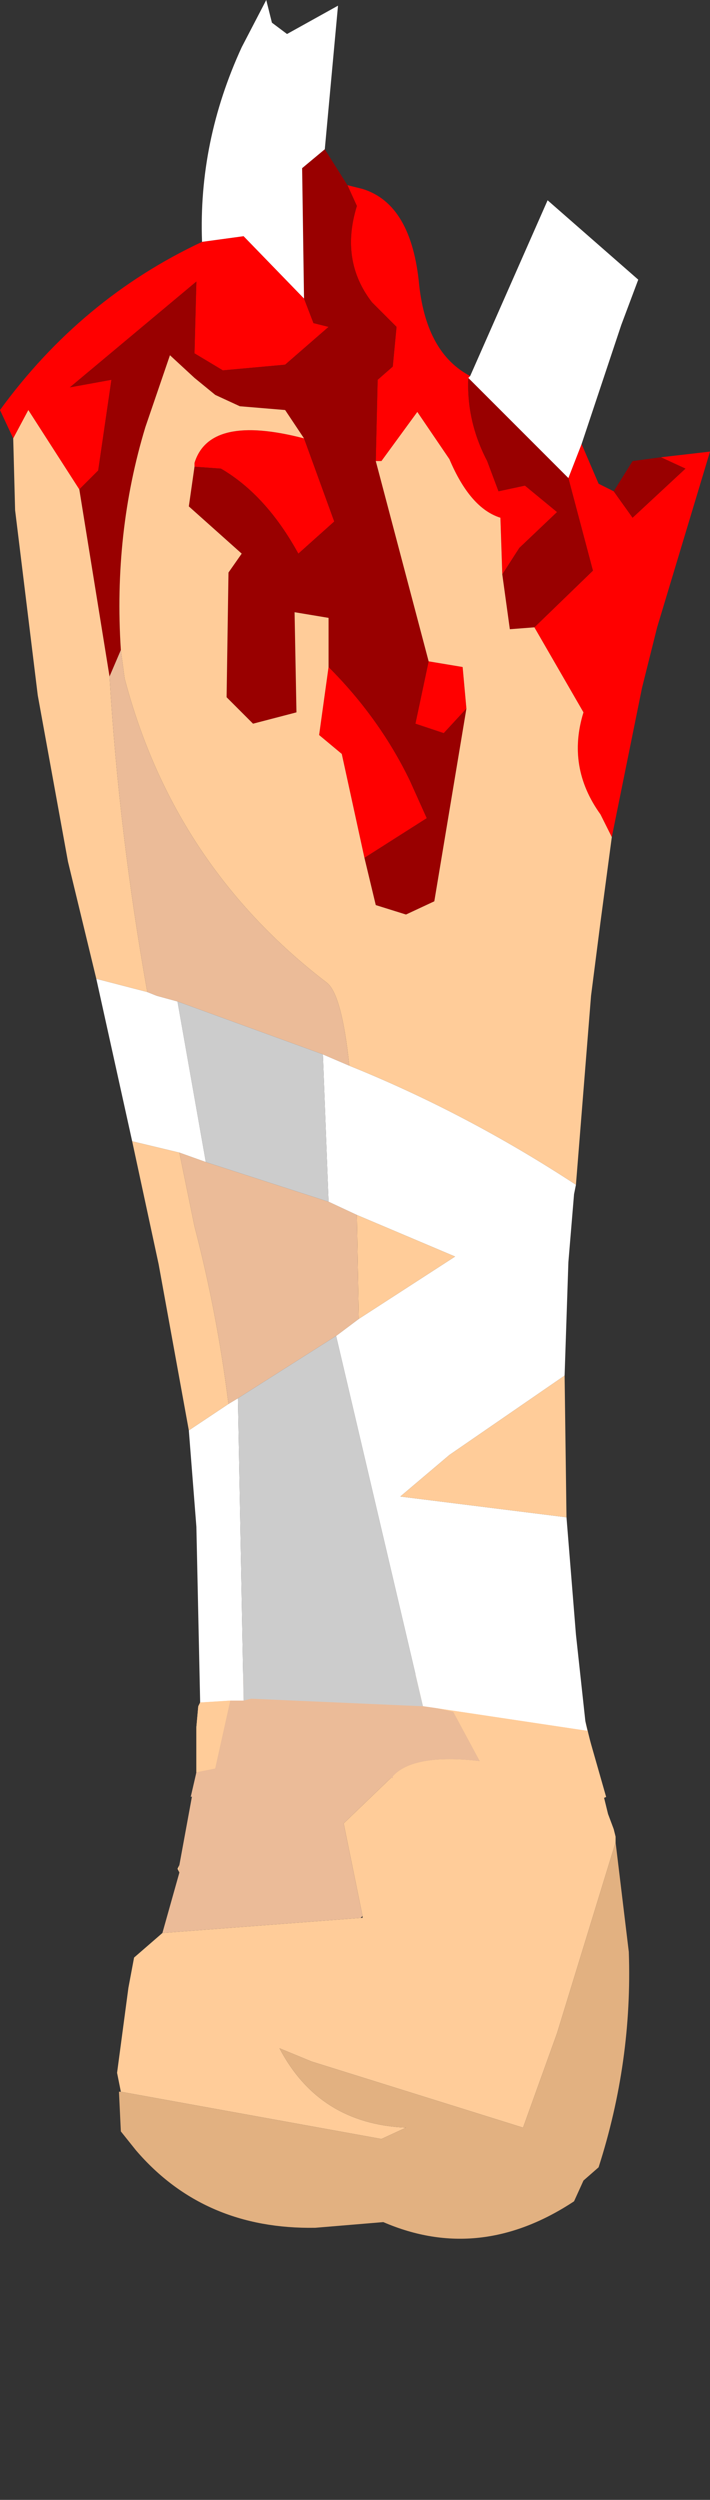 <?xml version="1.0" encoding="UTF-8" standalone="no"?>
<svg xmlns:ffdec="https://www.free-decompiler.com/flash" xmlns:xlink="http://www.w3.org/1999/xlink" ffdec:objectType="frame" height="66.15px" width="18.8px" xmlns="http://www.w3.org/2000/svg">
  <rect width="100%" height="100%" fill="#333333" stroke="none"/>
  <g transform="matrix(1.0, 0.0, 0.0, 1.0, 8.75, 30.75)">
    <use ffdec:characterId="2490" ffdec:characterName="game_fla.hand2_241" height="21.85" id="hand" transform="matrix(1.0, 0.0, 0.0, 1.0, -7.7, 13.55)" width="15.6" xlink:href="#sprite0"/>
    <use ffdec:characterId="2492" height="47.7" transform="matrix(1.0, 0.0, 0.0, 1.0, -8.75, -30.75)" width="18.8" xlink:href="#shape1"/>
  </g>
  <defs>
    <g id="sprite0" transform="matrix(1.0, 0.0, 0.0, 1.0, 8.8, 7.45)">
      <use ffdec:characterId="1462" height="14.95" transform="matrix(1.0, 0.0, 0.0, 1.0, -6.75, -7.45)" width="13.55" xlink:href="#shape0"/>
    </g>
    <g id="shape0" transform="matrix(1.0, 0.0, 0.0, 1.0, 6.75, 7.45)">
      <path d="M0.85 -7.45 L5.35 -7.45 5.65 -6.2 6.25 -3.75 6.4 -3.35 6.45 -3.15 6.45 -3.0 4.9 2.05 4.0 4.55 -1.6 2.8 -2.45 2.45 Q-1.4 4.45 0.9 4.55 L0.25 4.85 -6.65 3.6 -6.75 3.1 -6.45 0.85 -6.3 0.05 -5.55 -0.6 -0.3 -1.0 -0.25 -1.0 -0.25 -1.05 -0.75 -3.5 0.55 -4.75 Q1.1 -5.35 2.85 -5.15 L2.15 -6.45 1.7 -6.55 1.35 -6.6 0.85 -7.45 M-3.75 -7.45 L-3.75 -6.75 -4.15 -4.95 -4.65 -4.85 -4.65 -6.05 -4.6 -6.6 -4.55 -6.7 -4.5 -7.45 -3.75 -7.45 M-5.1 -2.4 L-5.1 -2.2 -5.15 -2.3 -5.1 -2.4" fill="#ffcc99" fill-rule="evenodd" stroke="none"/>
      <path d="M0.85 -7.45 L1.35 -6.6 1.7 -6.55 2.15 -6.45 2.85 -5.15 Q1.1 -5.35 0.55 -4.75 L-0.75 -3.5 -0.25 -1.05 -0.3 -1.0 -5.55 -0.6 -5.1 -2.2 -5.1 -2.4 -4.65 -4.85 -4.15 -4.95 -3.75 -6.75 -3.75 -7.45 0.85 -7.45" fill="#ebbb98" fill-rule="evenodd" stroke="none"/>
      <path d="M-6.65 3.6 L0.25 4.85 0.9 4.55 Q-1.4 4.45 -2.45 2.45 L-1.6 2.8 4.0 4.55 4.9 2.05 6.45 -3.0 6.8 -0.1 Q6.9 2.8 6.0 5.6 L5.6 5.95 5.35 6.5 Q2.85 8.15 0.3 7.05 L-1.5 7.2 Q-4.45 7.25 -6.25 5.15 L-6.65 4.65 -6.7 3.6 -6.65 3.6" fill="#e2b181" fill-rule="evenodd" stroke="none"/>
    </g>
    <g id="shape1" transform="matrix(1.0, 0.0, 0.0, 1.0, 8.75, 30.75)">
      <path d="M1.2 -18.55 L1.25 -20.7 1.65 -21.05 1.75 -22.1 1.1 -22.75 Q0.25 -23.85 0.7 -25.3 L0.45 -25.85 0.85 -25.75 Q2.15 -25.35 2.35 -23.2 2.55 -21.4 3.7 -20.8 L3.65 -20.75 Q3.6 -19.6 4.15 -18.55 L4.45 -17.75 5.15 -17.9 6.0 -17.2 5.0 -16.25 4.55 -15.55 4.5 -17.05 Q3.7 -17.3 3.15 -18.6 L2.3 -19.85 1.35 -18.55 1.2 -18.55 M-0.7 -22.85 L-0.45 -22.2 -0.05 -22.1 -1.2 -21.1 -2.85 -20.95 -3.6 -21.4 -3.55 -23.3 -6.9 -20.5 -5.8 -20.7 -6.15 -18.3 -6.65 -17.8 -8.0 -19.9 -8.4 -19.15 -8.75 -19.9 Q-6.6 -22.85 -3.4 -24.35 L-2.3 -24.5 -0.7 -22.85 M-0.7 -19.15 L0.1 -16.95 -0.85 -16.1 Q-1.7 -17.65 -2.9 -18.35 L-3.6 -18.4 -3.6 -18.5 Q-3.2 -19.8 -0.7 -19.15 M-0.05 -13.1 Q1.3 -11.75 2.1 -10.1 L2.55 -9.1 0.9 -8.05 0.3 -10.8 -0.3 -11.3 -0.05 -13.1 M3.6 -12.0 L3.0 -11.35 2.25 -11.6 2.6 -13.25 3.5 -13.1 3.6 -12.0 M8.75 -18.65 L10.05 -18.8 8.65 -14.15 8.25 -12.55 7.45 -8.6 7.15 -9.2 Q6.25 -10.45 6.7 -11.9 L5.4 -14.15 6.95 -15.65 6.3 -18.1 6.65 -19.0 7.1 -17.95 7.5 -17.75 8.0 -17.05 9.4 -18.35 8.75 -18.65" fill="#ff0000" fill-rule="evenodd" stroke="none"/>
      <path d="M0.45 -25.85 L0.7 -25.3 Q0.25 -23.85 1.1 -22.75 L1.75 -22.1 1.65 -21.05 1.25 -20.7 1.2 -18.55 2.6 -13.25 2.25 -11.6 3.0 -11.35 3.6 -12.0 2.75 -6.9 2.0 -6.55 1.2 -6.8 0.9 -8.05 2.55 -9.1 2.1 -10.1 Q1.3 -11.75 -0.05 -13.1 L-0.05 -14.4 -0.95 -14.55 -0.9 -11.9 -2.05 -11.6 -2.75 -12.3 -2.7 -15.6 -2.35 -16.1 -3.75 -17.35 -3.6 -18.4 -2.9 -18.35 Q-1.7 -17.65 -0.85 -16.1 L0.1 -16.95 -0.7 -19.15 -1.2 -19.9 -2.4 -20.0 -3.05 -20.3 -3.6 -20.75 -4.25 -21.35 -4.9 -19.45 Q-5.75 -16.65 -5.55 -13.55 L-5.85 -12.85 -6.65 -17.8 -6.15 -18.3 -5.8 -20.7 -6.9 -20.5 -3.55 -23.3 -3.6 -21.4 -2.85 -20.95 -1.2 -21.1 -0.05 -22.1 -0.45 -22.2 -0.7 -22.85 -0.75 -26.3 -0.15 -26.8 0.45 -25.85 M4.55 -15.55 L5.0 -16.25 6.0 -17.2 5.15 -17.9 4.45 -17.75 4.15 -18.55 Q3.6 -19.6 3.65 -20.75 L6.3 -18.1 6.95 -15.65 5.4 -14.15 4.75 -14.1 4.55 -15.55 M8.75 -18.65 L9.4 -18.35 8.0 -17.05 7.5 -17.75 8.0 -18.55 8.75 -18.65" fill="#990000" fill-rule="evenodd" stroke="none"/>
      <path d="M3.65 -20.75 L3.7 -20.8 5.75 -25.45 8.15 -23.35 7.7 -22.15 6.65 -19.0 6.3 -18.1 3.65 -20.75 M-0.15 -26.8 L-0.75 -26.3 -0.7 -22.85 -2.3 -24.5 -3.4 -24.35 Q-3.5 -27.0 -2.35 -29.5 L-1.7 -30.75 -1.55 -30.15 -1.15 -29.85 0.2 -30.6 -0.15 -26.8 M6.5 0.6 L6.45 0.85 6.3 2.65 6.2 5.65 3.15 7.75 1.85 8.85 6.25 9.4 6.5 12.5 6.75 14.8 6.8 15.05 2.8 14.45 2.45 14.4 0.15 4.6 0.75 4.15 3.3 2.5 0.7 1.4 -0.05 1.05 -0.2 -2.85 0.5 -2.55 Q3.6 -1.3 6.5 0.6 M-3.45 14.3 L-3.55 9.65 -3.75 7.1 -2.7 6.4 -2.45 6.25 -2.3 14.25 -2.65 14.25 -3.45 14.3 M-5.25 -0.55 L-6.2 -4.85 -4.85 -4.5 -4.6 -4.4 -4.05 -4.25 -3.3 0.0 -4.0 -0.25 -5.25 -0.55" fill="#ffffff" fill-rule="evenodd" stroke="none"/>
      <path d="M1.2 -18.55 L1.35 -18.55 2.3 -19.85 3.15 -18.6 Q3.7 -17.3 4.5 -17.05 L4.55 -15.55 4.75 -14.1 5.4 -14.15 6.7 -11.9 Q6.25 -10.45 7.15 -9.2 L7.45 -8.6 7.15 -6.35 6.9 -4.4 6.5 0.6 Q3.6 -1.3 0.5 -2.55 0.3 -4.45 -0.1 -4.75 -4.15 -7.85 -5.45 -12.8 L-5.55 -13.55 Q-5.75 -16.65 -4.9 -19.45 L-4.25 -21.35 -3.6 -20.75 -3.05 -20.3 -2.4 -20.0 -1.2 -19.9 -0.7 -19.15 Q-3.2 -19.8 -3.6 -18.5 L-3.6 -18.4 -3.75 -17.35 -2.35 -16.1 -2.7 -15.6 -2.75 -12.3 -2.05 -11.6 -0.9 -11.9 -0.95 -14.55 -0.05 -14.4 -0.05 -13.1 -0.3 -11.3 0.3 -10.8 0.9 -8.05 1.2 -6.8 2.0 -6.55 2.75 -6.9 3.6 -12.0 3.5 -13.1 2.6 -13.25 1.2 -18.55 M-6.65 -17.8 L-5.85 -12.85 Q-5.6 -8.7 -4.85 -4.5 L-6.2 -4.85 -6.95 -7.95 -7.75 -12.35 -8.35 -17.25 -8.4 -19.15 -8.0 -19.9 -6.65 -17.8 M6.2 5.65 L6.25 9.4 1.85 8.85 3.15 7.75 6.2 5.65 M6.8 15.05 L7.3 16.8 6.95 16.95 3.65 16.3 3.5 16.05 2.45 15.95 1.75 16.3 1.65 16.3 1.65 16.25 Q2.2 15.65 3.95 15.85 L3.25 14.55 2.8 14.45 6.8 15.05 M-3.55 16.15 L-3.55 14.95 -3.5 14.4 -3.45 14.3 -2.65 14.25 -3.05 16.05 -3.55 16.15 M-3.75 7.1 L-4.55 2.7 -5.25 -0.55 -4.0 -0.25 -3.6 1.7 Q-3.0 4.0 -2.7 6.4 L-3.75 7.1 M0.75 4.15 L0.7 1.4 3.3 2.5 0.75 4.15" fill="#ffcc99" fill-rule="evenodd" stroke="none"/>
      <path d="M-5.85 -12.85 L-5.55 -13.55 -5.45 -12.8 Q-4.15 -7.85 -0.1 -4.75 0.3 -4.45 0.5 -2.55 L-0.2 -2.85 -4.05 -4.25 -4.6 -4.4 -4.85 -4.5 Q-5.6 -8.7 -5.85 -12.85 M1.65 16.3 Q-1.55 16.05 -3.7 16.8 L-3.55 16.15 -3.05 16.05 -2.65 14.25 -2.3 14.25 -2.1 14.2 2.45 14.4 2.8 14.45 3.25 14.55 3.95 15.85 Q2.2 15.65 1.65 16.25 L1.65 16.3 M0.7 1.4 L0.75 4.15 0.15 4.6 -2.45 6.25 -2.7 6.4 Q-3.0 4.0 -3.6 1.7 L-4.0 -0.25 -3.3 0.0 -0.05 1.05 0.7 1.4" fill="#ebbb98" fill-rule="evenodd" stroke="none"/>
      <path d="M-0.05 1.05 L-3.3 0.0 -4.05 -4.25 -0.2 -2.85 -0.05 1.05 M-2.45 6.25 L0.15 4.6 2.45 14.4 -2.1 14.2 -2.3 14.25 -2.45 6.25" fill="#cccccc" fill-rule="evenodd" stroke="none"/>
    </g>
  </defs>
</svg>
